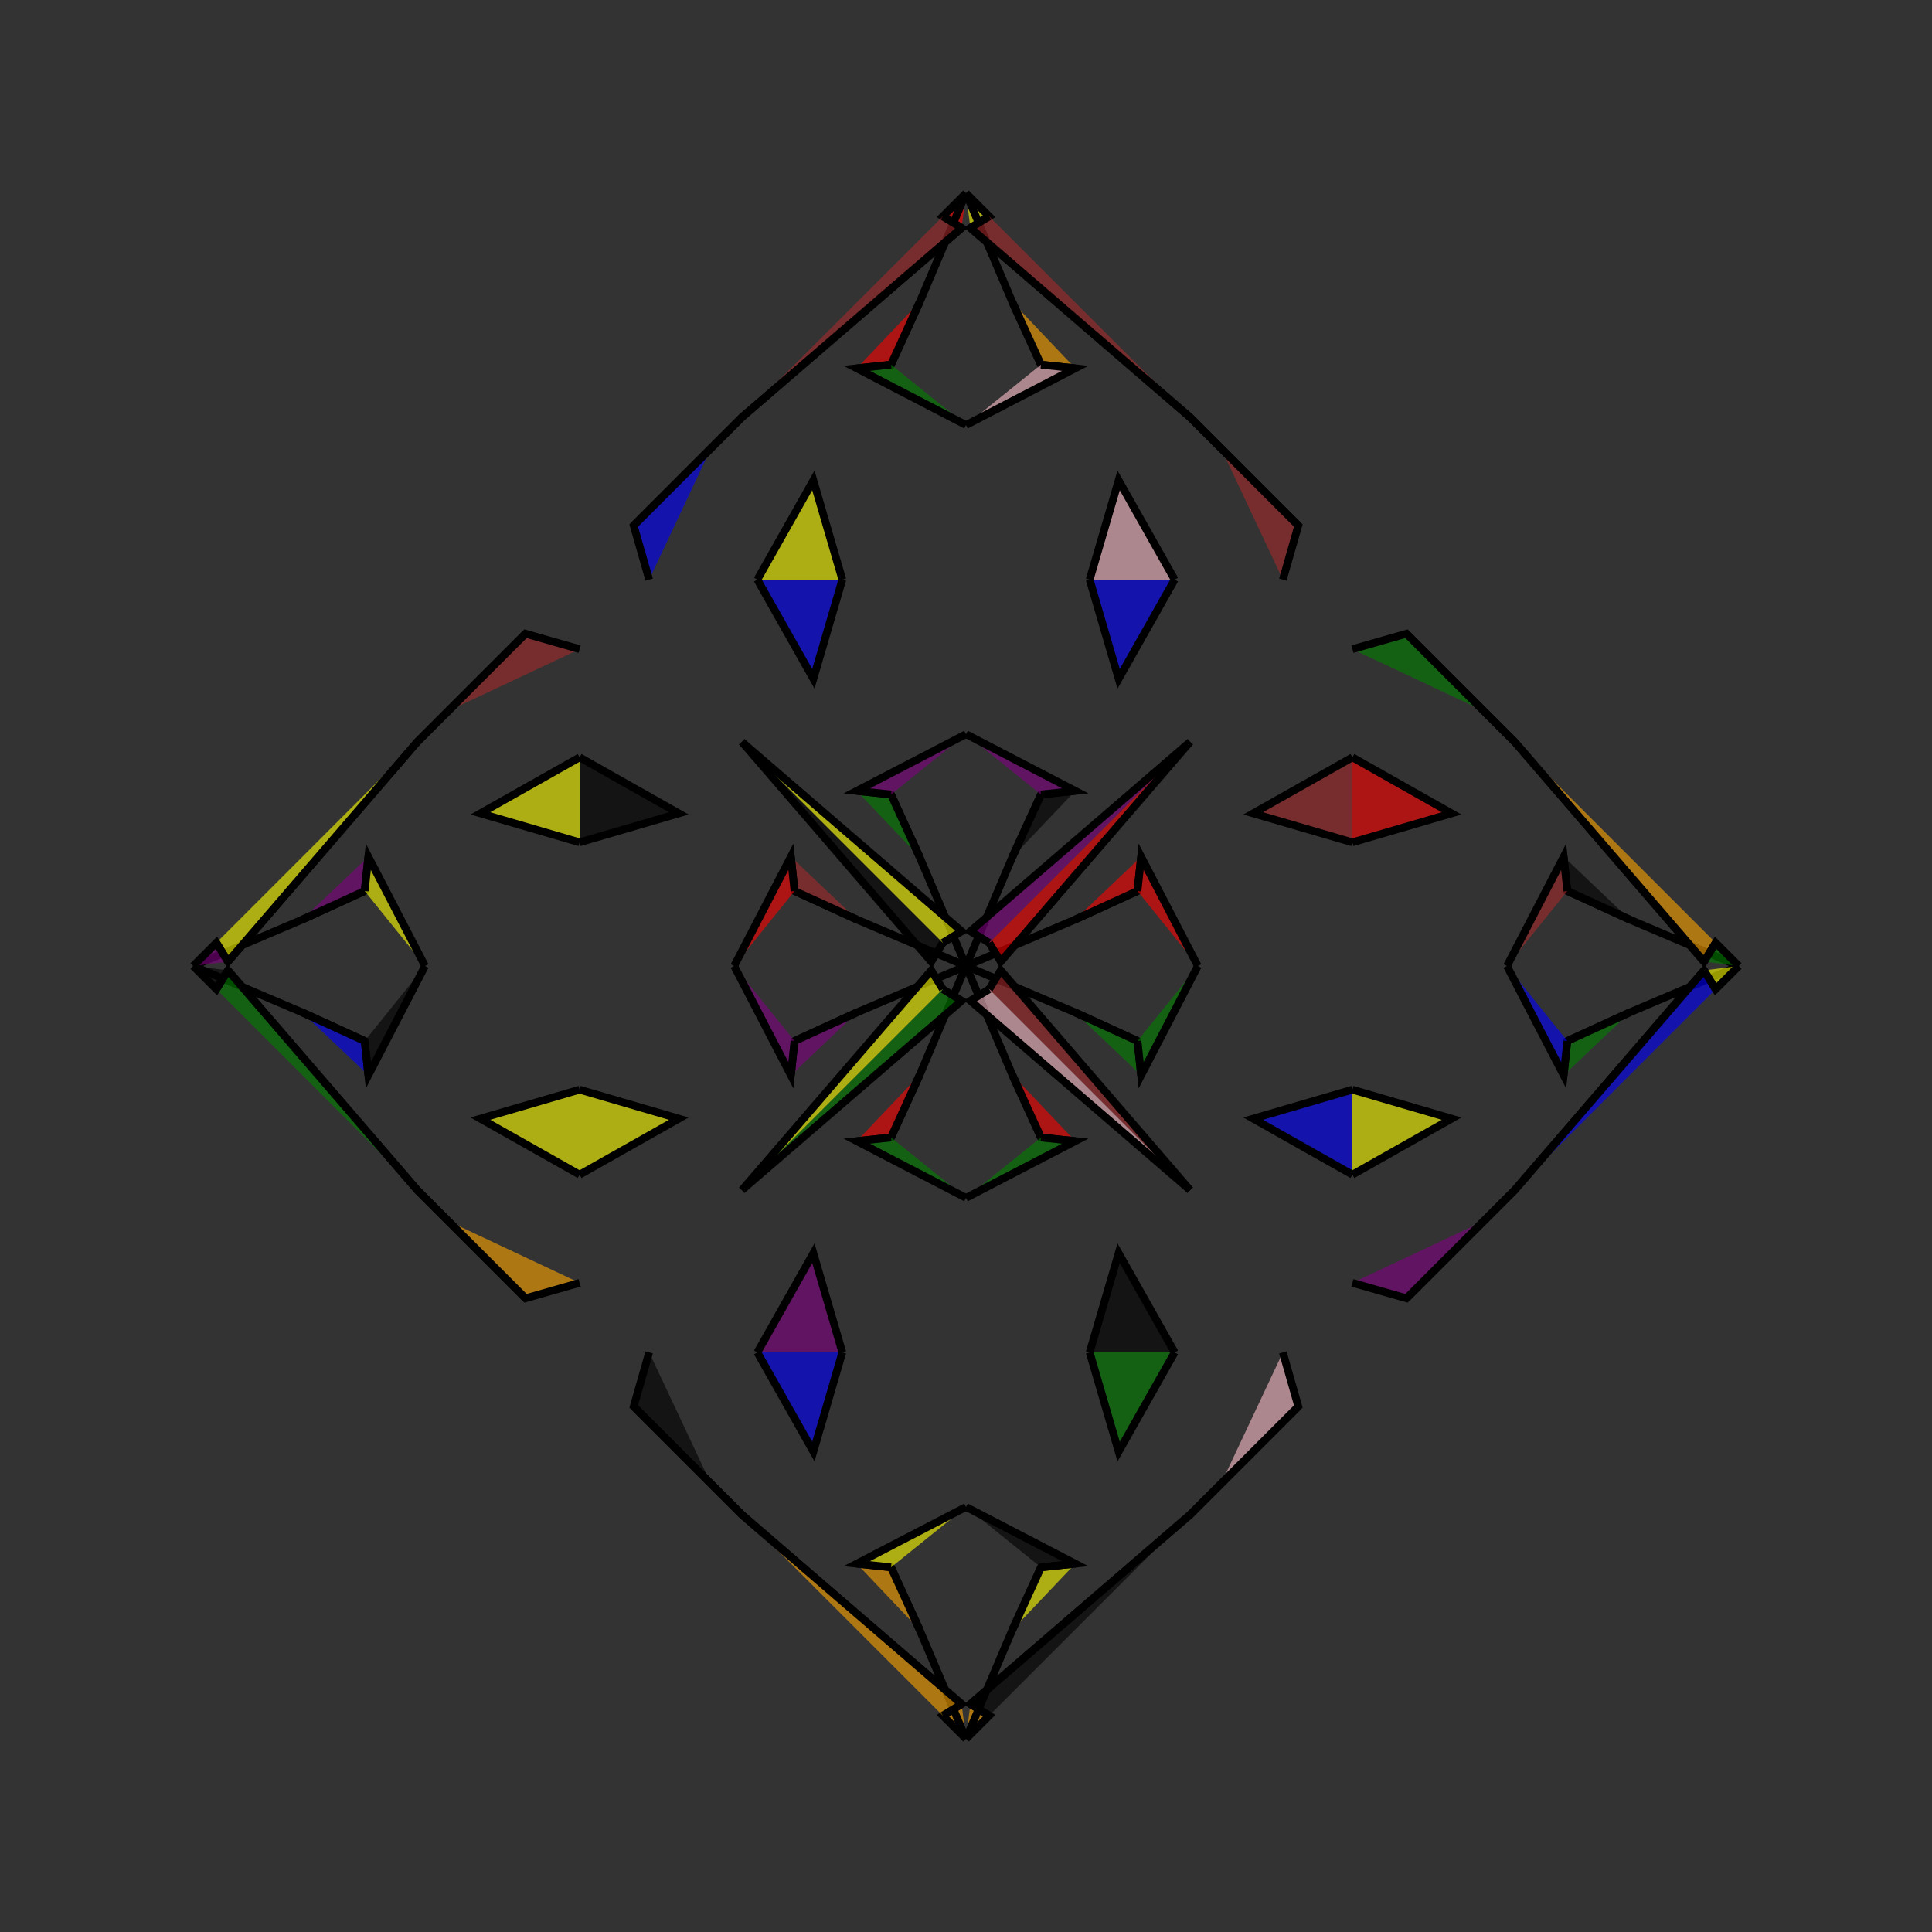 <?xml version="1.0" encoding="UTF-8"?>
<svg xmlns="http://www.w3.org/2000/svg" xmlns:xlink="http://www.w3.org/1999/xlink"
     width="250" height="250" viewBox="-125.0 -125.0 250 250">
<rect x="-125.0" y="-125.0" width="250" height="250" fill="#333333" stroke="none"/>
<defs>
</defs>
<path d="M0.0,-0.0 L14.083,-5.991 L22.19,-9.703" fill="blue" fill-opacity="0.6" stroke="black" stroke-width="1" />
<path d="M0.0,-0.0 L14.083,5.991 L22.19,9.703" fill="yellow" fill-opacity="0.6" stroke="black" stroke-width="1" />
<path d="M14.083,-5.991 L22.19,-9.703 L22.661,-14.137" fill="red" fill-opacity="0.6" stroke="black" stroke-width="1" />
<path d="M14.083,5.991 L22.19,9.703 L22.661,14.137" fill="green" fill-opacity="0.6" stroke="black" stroke-width="1" />
<path d="M22.19,-9.703 L22.661,-14.137 L30.0,-0.0" fill="red" fill-opacity="0.6" stroke="black" stroke-width="1" />
<path d="M22.19,9.703 L22.661,14.137 L30.0,-0.0" fill="green" fill-opacity="0.6" stroke="black" stroke-width="1" />
<path d="M43.0,57.0 L33.0,67.0 L29.0,71.0" fill="black" fill-opacity="0.6" stroke="black" stroke-width="1" />
<path d="M43.0,-57.0 L33.0,-67.0 L29.0,-71.0" fill="purple" fill-opacity="0.6" stroke="black" stroke-width="1" />
<path d="M50.0,-16.0 L37.163,-19.751 L50.0,-27.0" fill="brown" fill-opacity="0.6" stroke="black" stroke-width="1" />
<path d="M50.0,16.0 L37.163,19.751 L50.0,27.0" fill="blue" fill-opacity="0.6" stroke="black" stroke-width="1" />
<path d="M41.0,50.0 L43.0,57.0 L33.0,67.0" fill="pink" fill-opacity="0.6" stroke="black" stroke-width="1" />
<path d="M41.0,-50.0 L43.0,-57.0 L33.0,-67.0" fill="brown" fill-opacity="0.6" stroke="black" stroke-width="1" />
<path d="M33.0,67.0 L29.0,71.0 L0.565,95.506" fill="black" fill-opacity="0.6" stroke="black" stroke-width="1" />
<path d="M33.0,-67.0 L29.0,-71.0 L0.565,-95.506" fill="orange" fill-opacity="0.6" stroke="black" stroke-width="1" />
<path d="M29.0,-29.0 L4.494,-0.565 L3.0,-3.0" fill="red" fill-opacity="0.6" stroke="black" stroke-width="1" />
<path d="M29.0,29.0 L4.494,0.565 L3.0,3.0" fill="brown" fill-opacity="0.6" stroke="black" stroke-width="1" />
<path d="M0.565,95.506 L3.0,97.0 L0.0,100.0" fill="orange" fill-opacity="0.6" stroke="black" stroke-width="1" />
<path d="M0.565,-95.506 L3.0,-97.0 L0.0,-100.0" fill="yellow" fill-opacity="0.6" stroke="black" stroke-width="1" />
<path d="M0.0,-0.0 L-14.083,-5.991 L-22.19,-9.703" fill="red" fill-opacity="0.6" stroke="black" stroke-width="1" />
<path d="M0.0,-0.0 L-14.083,5.991 L-22.19,9.703" fill="orange" fill-opacity="0.6" stroke="black" stroke-width="1" />
<path d="M-14.083,-5.991 L-22.19,-9.703 L-22.661,-14.137" fill="brown" fill-opacity="0.6" stroke="black" stroke-width="1" />
<path d="M-14.083,5.991 L-22.19,9.703 L-22.661,14.137" fill="purple" fill-opacity="0.6" stroke="black" stroke-width="1" />
<path d="M-22.19,-9.703 L-22.661,-14.137 L-30.0,-0.0" fill="red" fill-opacity="0.6" stroke="black" stroke-width="1" />
<path d="M-22.19,9.703 L-22.661,14.137 L-30.0,-0.0" fill="purple" fill-opacity="0.6" stroke="black" stroke-width="1" />
<path d="M-43.0,57.0 L-33.0,67.0 L-29.0,71.0" fill="red" fill-opacity="0.6" stroke="black" stroke-width="1" />
<path d="M-43.0,-57.0 L-33.0,-67.0 L-29.0,-71.0" fill="purple" fill-opacity="0.6" stroke="black" stroke-width="1" />
<path d="M-50.0,-16.0 L-37.163,-19.751 L-50.0,-27.0" fill="black" fill-opacity="0.6" stroke="black" stroke-width="1" />
<path d="M-50.0,16.0 L-37.163,19.751 L-50.0,27.0" fill="yellow" fill-opacity="0.6" stroke="black" stroke-width="1" />
<path d="M-41.0,50.0 L-43.0,57.0 L-33.0,67.0" fill="black" fill-opacity="0.6" stroke="black" stroke-width="1" />
<path d="M-41.0,-50.0 L-43.0,-57.0 L-33.0,-67.0" fill="blue" fill-opacity="0.6" stroke="black" stroke-width="1" />
<path d="M-33.0,67.0 L-29.0,71.0 L-0.565,95.506" fill="brown" fill-opacity="0.6" stroke="black" stroke-width="1" />
<path d="M-33.0,-67.0 L-29.0,-71.0 L-0.565,-95.506" fill="orange" fill-opacity="0.6" stroke="black" stroke-width="1" />
<path d="M-29.0,-29.0 L-4.494,-0.565 L-3.0,-3.0" fill="black" fill-opacity="0.6" stroke="black" stroke-width="1" />
<path d="M-29.0,29.0 L-4.494,0.565 L-3.0,3.0" fill="yellow" fill-opacity="0.6" stroke="black" stroke-width="1" />
<path d="M-0.565,95.506 L-3.0,97.0 L0.0,100.0" fill="orange" fill-opacity="0.6" stroke="black" stroke-width="1" />
<path d="M-0.565,-95.506 L-3.0,-97.0 L0.0,-100.0" fill="red" fill-opacity="0.6" stroke="black" stroke-width="1" />
<path d="M100.0,-0.0 L85.917,5.991 L77.81,9.703" fill="blue" fill-opacity="0.6" stroke="black" stroke-width="1" />
<path d="M100.0,-0.0 L85.917,-5.991 L77.81,-9.703" fill="green" fill-opacity="0.6" stroke="black" stroke-width="1" />
<path d="M85.917,5.991 L77.81,9.703 L77.339,14.137" fill="green" fill-opacity="0.6" stroke="black" stroke-width="1" />
<path d="M85.917,-5.991 L77.81,-9.703 L77.339,-14.137" fill="black" fill-opacity="0.6" stroke="black" stroke-width="1" />
<path d="M77.81,9.703 L77.339,14.137 L70.0,-0.0" fill="blue" fill-opacity="0.6" stroke="black" stroke-width="1" />
<path d="M77.81,-9.703 L77.339,-14.137 L70.0,-0.0" fill="brown" fill-opacity="0.6" stroke="black" stroke-width="1" />
<path d="M57.0,43.0 L67.0,33.0 L71.0,29.0" fill="red" fill-opacity="0.6" stroke="black" stroke-width="1" />
<path d="M57.0,-43.0 L67.0,-33.0 L71.0,-29.0" fill="pink" fill-opacity="0.6" stroke="black" stroke-width="1" />
<path d="M50.0,16.0 L62.837,19.751 L50.0,27.0" fill="yellow" fill-opacity="0.6" stroke="black" stroke-width="1" />
<path d="M50.0,-16.0 L62.837,-19.751 L50.0,-27.0" fill="red" fill-opacity="0.6" stroke="black" stroke-width="1" />
<path d="M50.0,41.0 L57.0,43.0 L67.0,33.0" fill="purple" fill-opacity="0.6" stroke="black" stroke-width="1" />
<path d="M50.0,-41.0 L57.0,-43.0 L67.0,-33.0" fill="green" fill-opacity="0.6" stroke="black" stroke-width="1" />
<path d="M67.0,33.0 L71.0,29.0 L95.506,0.565" fill="yellow" fill-opacity="0.6" stroke="black" stroke-width="1" />
<path d="M67.0,-33.0 L71.0,-29.0 L95.506,-0.565" fill="orange" fill-opacity="0.6" stroke="black" stroke-width="1" />
<path d="M71.0,29.0 L95.506,0.565 L97.0,3.0" fill="blue" fill-opacity="0.6" stroke="black" stroke-width="1" />
<path d="M71.0,-29.0 L95.506,-0.565 L97.0,-3.0" fill="orange" fill-opacity="0.6" stroke="black" stroke-width="1" />
<path d="M95.506,0.565 L97.0,3.0 L100.0,-0.0" fill="yellow" fill-opacity="0.6" stroke="black" stroke-width="1" />
<path d="M95.506,-0.565 L97.0,-3.0 L100.0,-0.0" fill="green" fill-opacity="0.6" stroke="black" stroke-width="1" />
<path d="M0.0,-0.0 L5.991,-14.083 L9.703,-22.19" fill="orange" fill-opacity="0.6" stroke="black" stroke-width="1" />
<path d="M0.0,-0.0 L5.991,14.083 L9.703,22.19" fill="purple" fill-opacity="0.6" stroke="black" stroke-width="1" />
<path d="M0.0,100.0 L5.991,85.917 L9.703,77.81" fill="yellow" fill-opacity="0.6" stroke="black" stroke-width="1" />
<path d="M0.0,-100.0 L5.991,-85.917 L9.703,-77.81" fill="purple" fill-opacity="0.6" stroke="black" stroke-width="1" />
<path d="M5.991,-14.083 L9.703,-22.19 L14.137,-22.661" fill="black" fill-opacity="0.6" stroke="black" stroke-width="1" />
<path d="M5.991,14.083 L9.703,22.19 L14.137,22.661" fill="red" fill-opacity="0.6" stroke="black" stroke-width="1" />
<path d="M5.991,85.917 L9.703,77.81 L14.137,77.339" fill="yellow" fill-opacity="0.6" stroke="black" stroke-width="1" />
<path d="M5.991,-85.917 L9.703,-77.81 L14.137,-77.339" fill="orange" fill-opacity="0.6" stroke="black" stroke-width="1" />
<path d="M9.703,-22.19 L14.137,-22.661 L0.0,-30.0" fill="purple" fill-opacity="0.6" stroke="black" stroke-width="1" />
<path d="M9.703,22.19 L14.137,22.661 L0.0,30.0" fill="green" fill-opacity="0.6" stroke="black" stroke-width="1" />
<path d="M9.703,77.81 L14.137,77.339 L0.0,70.0" fill="black" fill-opacity="0.6" stroke="black" stroke-width="1" />
<path d="M9.703,-77.81 L14.137,-77.339 L0.0,-70.0" fill="pink" fill-opacity="0.6" stroke="black" stroke-width="1" />
<path d="M16.0,-50.0 L19.751,-37.163 L27.0,-50.0" fill="blue" fill-opacity="0.6" stroke="black" stroke-width="1" />
<path d="M16.0,50.0 L19.751,37.163 L27.0,50.0" fill="black" fill-opacity="0.6" stroke="black" stroke-width="1" />
<path d="M16.0,50.0 L19.751,62.837 L27.0,50.0" fill="green" fill-opacity="0.6" stroke="black" stroke-width="1" />
<path d="M16.0,-50.0 L19.751,-62.837 L27.0,-50.0" fill="pink" fill-opacity="0.6" stroke="black" stroke-width="1" />
<path d="M29.0,-29.0 L0.565,-4.494 L3.0,-3.0" fill="purple" fill-opacity="0.6" stroke="black" stroke-width="1" />
<path d="M29.0,29.0 L0.565,4.494 L3.0,3.0" fill="pink" fill-opacity="0.6" stroke="black" stroke-width="1" />
<path d="M29.0,71.0 L0.565,95.506 L3.0,97.0" fill="black" fill-opacity="0.6" stroke="black" stroke-width="1" />
<path d="M29.0,-71.0 L0.565,-95.506 L3.0,-97.0" fill="brown" fill-opacity="0.6" stroke="black" stroke-width="1" />
<path d="M0.0,100.0 L-5.991,85.917 L-9.703,77.81" fill="red" fill-opacity="0.6" stroke="black" stroke-width="1" />
<path d="M0.0,-0.0 L-5.991,-14.083 L-9.703,-22.19" fill="brown" fill-opacity="0.6" stroke="black" stroke-width="1" />
<path d="M0.0,-0.0 L-5.991,14.083 L-9.703,22.19" fill="black" fill-opacity="0.6" stroke="black" stroke-width="1" />
<path d="M0.0,-100.0 L-5.991,-85.917 L-9.703,-77.81" fill="purple" fill-opacity="0.6" stroke="black" stroke-width="1" />
<path d="M-5.991,85.917 L-9.703,77.81 L-14.137,77.339" fill="orange" fill-opacity="0.6" stroke="black" stroke-width="1" />
<path d="M-5.991,-14.083 L-9.703,-22.19 L-14.137,-22.661" fill="green" fill-opacity="0.6" stroke="black" stroke-width="1" />
<path d="M-5.991,14.083 L-9.703,22.19 L-14.137,22.661" fill="red" fill-opacity="0.6" stroke="black" stroke-width="1" />
<path d="M-5.991,-85.917 L-9.703,-77.81 L-14.137,-77.339" fill="red" fill-opacity="0.6" stroke="black" stroke-width="1" />
<path d="M-9.703,77.81 L-14.137,77.339 L0.0,70.0" fill="yellow" fill-opacity="0.6" stroke="black" stroke-width="1" />
<path d="M-9.703,-22.19 L-14.137,-22.661 L0.0,-30.0" fill="purple" fill-opacity="0.6" stroke="black" stroke-width="1" />
<path d="M-9.703,22.19 L-14.137,22.661 L0.0,30.0" fill="green" fill-opacity="0.6" stroke="black" stroke-width="1" />
<path d="M-9.703,-77.81 L-14.137,-77.339 L0.0,-70.0" fill="green" fill-opacity="0.6" stroke="black" stroke-width="1" />
<path d="M-16.0,50.0 L-19.751,62.837 L-27.0,50.0" fill="blue" fill-opacity="0.6" stroke="black" stroke-width="1" />
<path d="M-16.0,-50.0 L-19.751,-37.163 L-27.0,-50.0" fill="blue" fill-opacity="0.6" stroke="black" stroke-width="1" />
<path d="M-16.0,50.0 L-19.751,37.163 L-27.0,50.0" fill="purple" fill-opacity="0.6" stroke="black" stroke-width="1" />
<path d="M-16.0,-50.0 L-19.751,-62.837 L-27.0,-50.0" fill="yellow" fill-opacity="0.6" stroke="black" stroke-width="1" />
<path d="M-29.0,71.0 L-0.565,95.506 L-3.0,97.0" fill="orange" fill-opacity="0.6" stroke="black" stroke-width="1" />
<path d="M-29.0,-29.0 L-0.565,-4.494 L-3.0,-3.0" fill="yellow" fill-opacity="0.6" stroke="black" stroke-width="1" />
<path d="M-29.0,29.0 L-0.565,4.494 L-3.0,3.0" fill="green" fill-opacity="0.6" stroke="black" stroke-width="1" />
<path d="M-29.0,-71.0 L-0.565,-95.506 L-3.0,-97.0" fill="brown" fill-opacity="0.6" stroke="black" stroke-width="1" />
<path d="M-100.0,-0.0 L-85.917,-5.991 L-77.81,-9.703" fill="blue" fill-opacity="0.6" stroke="black" stroke-width="1" />
<path d="M-100.0,-0.0 L-85.917,5.991 L-77.81,9.703" fill="brown" fill-opacity="0.6" stroke="black" stroke-width="1" />
<path d="M-85.917,-5.991 L-77.81,-9.703 L-77.339,-14.137" fill="purple" fill-opacity="0.6" stroke="black" stroke-width="1" />
<path d="M-85.917,5.991 L-77.81,9.703 L-77.339,14.137" fill="blue" fill-opacity="0.6" stroke="black" stroke-width="1" />
<path d="M-77.81,-9.703 L-77.339,-14.137 L-70.0,-0.0" fill="yellow" fill-opacity="0.6" stroke="black" stroke-width="1" />
<path d="M-77.81,9.703 L-77.339,14.137 L-70.0,-0.0" fill="black" fill-opacity="0.6" stroke="black" stroke-width="1" />
<path d="M-57.0,-43.0 L-67.0,-33.0 L-71.0,-29.0" fill="blue" fill-opacity="0.6" stroke="black" stroke-width="1" />
<path d="M-57.0,43.0 L-67.0,33.0 L-71.0,29.0" fill="red" fill-opacity="0.6" stroke="black" stroke-width="1" />
<path d="M-50.0,-16.0 L-62.837,-19.751 L-50.0,-27.0" fill="yellow" fill-opacity="0.6" stroke="black" stroke-width="1" />
<path d="M-50.0,16.0 L-62.837,19.751 L-50.0,27.0" fill="yellow" fill-opacity="0.6" stroke="black" stroke-width="1" />
<path d="M-50.0,-41.0 L-57.0,-43.0 L-67.0,-33.0" fill="brown" fill-opacity="0.6" stroke="black" stroke-width="1" />
<path d="M-50.0,41.0 L-57.0,43.0 L-67.0,33.0" fill="orange" fill-opacity="0.6" stroke="black" stroke-width="1" />
<path d="M-67.0,-33.0 L-71.0,-29.0 L-95.506,-0.565" fill="blue" fill-opacity="0.6" stroke="black" stroke-width="1" />
<path d="M-67.0,33.0 L-71.0,29.0 L-95.506,0.565" fill="yellow" fill-opacity="0.6" stroke="black" stroke-width="1" />
<path d="M-71.0,-29.0 L-95.506,-0.565 L-97.0,-3.0" fill="yellow" fill-opacity="0.6" stroke="black" stroke-width="1" />
<path d="M-71.0,29.0 L-95.506,0.565 L-97.0,3.0" fill="green" fill-opacity="0.6" stroke="black" stroke-width="1" />
<path d="M-95.506,-0.565 L-97.0,-3.0 L-100.0,-0.0" fill="purple" fill-opacity="0.6" stroke="black" stroke-width="1" />
<path d="M-95.506,0.565 L-97.0,3.0 L-100.0,-0.0" fill="black" fill-opacity="0.6" stroke="black" stroke-width="1" />
</svg>